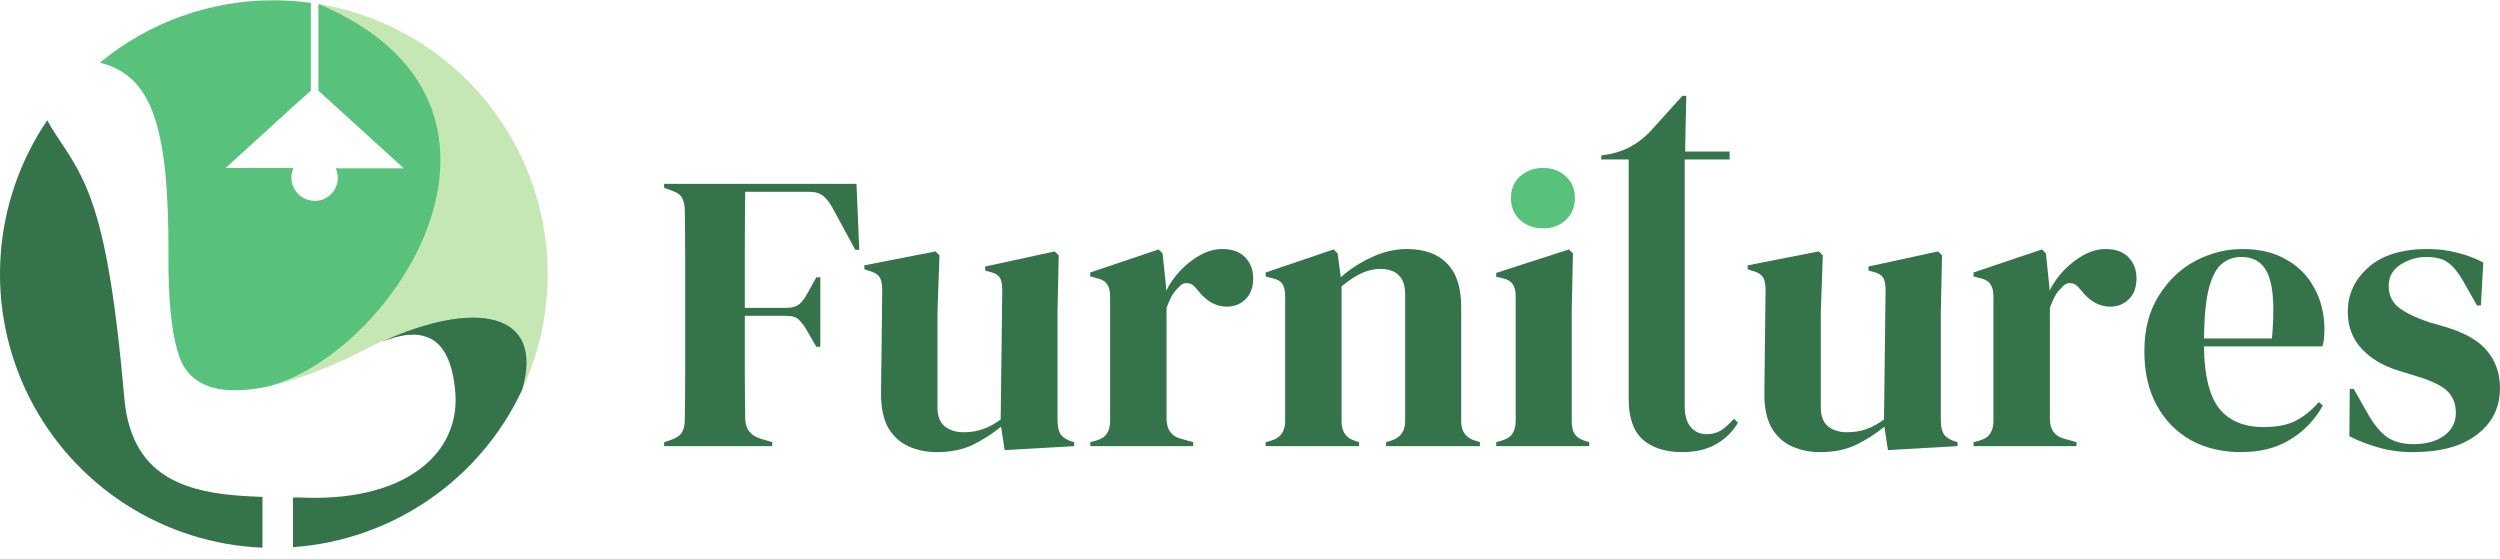 <svg width="170" height="38" viewBox="0 0 170 38" fill="none" xmlns="http://www.w3.org/2000/svg">
<path d="M35.497 26.528C37.099 21.118 32.203 20.384 25.93 23.242C25.93 23.242 25.93 23.242 25.908 23.242C25.565 23.382 25.206 23.551 24.853 23.744C24.09 24.142 21.158 25.641 18.268 26.256C26.946 23.973 37.766 7.072 21.651 0.265C24.488 0.735 27.177 1.854 29.509 3.536C31.841 5.218 33.752 7.417 35.093 9.96C36.434 12.503 37.168 15.322 37.238 18.197C37.308 21.071 36.712 23.922 35.497 26.528V26.528Z" fill="#C5E7B4"/>
<path d="M35.497 26.528C34.087 29.533 31.901 32.108 29.163 33.985C26.426 35.862 23.236 36.974 19.925 37.206V33.828C20.274 33.828 20.627 33.828 20.981 33.849C27.714 33.987 31.29 30.756 30.962 26.684C30.633 22.693 28.637 22.147 25.948 23.253C32.203 20.384 37.099 21.118 35.497 26.528Z" fill="#35744B"/>
<path d="M17.848 33.789C13.235 33.638 8.954 32.904 8.447 27.019C7.331 14.087 5.829 12.208 3.784 9.133C3.56 8.793 3.372 8.476 3.214 8.178C1.35 10.923 0.254 14.117 0.038 17.428C-0.177 20.739 0.496 24.048 1.988 27.012C3.481 29.976 5.738 32.487 8.526 34.286C11.314 36.084 14.533 37.106 17.848 37.243V33.789Z" fill="#35744B"/>
<path d="M21.651 0.265V6.167L27.458 11.445H22.828C22.934 11.674 22.982 11.924 22.97 12.176C22.958 12.427 22.885 12.672 22.758 12.889C22.63 13.106 22.453 13.289 22.239 13.423C22.026 13.557 21.784 13.637 21.533 13.657C21.488 13.661 21.443 13.661 21.398 13.657C20.978 13.657 20.575 13.49 20.278 13.193C19.981 12.896 19.814 12.493 19.814 12.073C19.814 11.847 19.864 11.623 19.962 11.419H15.349L19.904 7.267L21.139 6.167V0.197C20.304 0.082 19.462 0.022 18.619 0.02C14.303 0.014 10.121 1.514 6.793 4.261C10.303 5.137 11.475 8.521 11.456 17.217C11.456 17.594 11.456 17.953 11.456 18.299C11.498 21.113 11.752 23.005 12.195 24.258C13.045 26.655 15.626 26.832 18.249 26.27C26.946 23.973 37.766 7.072 21.651 0.265Z" fill="#58C27D"/>
<g style="mix-blend-mode:multiply" opacity="0.5">
<path d="M21.651 0.265C36.959 8.711 24.43 24.396 15.557 25.768C14.816 25.854 14.068 25.864 13.325 25.797C14.539 26.686 16.386 26.665 18.257 26.264C26.946 23.973 37.766 7.072 21.651 0.265Z" fill="#58C27D"/>
</g>
<g style="mix-blend-mode:multiply" opacity="0.5">
<path d="M25.93 23.242C27.249 22.715 28.408 22.564 29.279 23.037C33.061 21.403 35.832 22.245 35.494 26.528C37.099 21.118 32.203 20.384 25.93 23.242Z" fill="#35744B"/>
</g>
<path d="M45.161 30.338V30.068L45.648 29.906C46.008 29.78 46.251 29.608 46.377 29.392C46.503 29.176 46.566 28.888 46.566 28.527C46.584 27.447 46.593 26.357 46.593 25.258C46.593 24.159 46.593 23.06 46.593 21.961V20.88C46.593 19.799 46.593 18.718 46.593 17.637C46.593 16.538 46.584 15.448 46.566 14.367C46.566 14.007 46.512 13.718 46.404 13.502C46.314 13.286 46.098 13.115 45.756 12.989L45.161 12.772V12.502H58.241L58.43 16.988H58.16L56.619 14.151C56.439 13.808 56.232 13.538 55.998 13.34C55.764 13.142 55.439 13.043 55.025 13.043H50.674C50.656 14.322 50.647 15.628 50.647 16.961C50.647 18.294 50.647 19.619 50.647 20.934H53.458C53.872 20.934 54.178 20.844 54.376 20.663C54.575 20.483 54.764 20.222 54.944 19.88L55.511 18.853H55.782V23.582H55.511L54.917 22.555C54.737 22.231 54.547 21.97 54.349 21.771C54.169 21.573 53.872 21.474 53.458 21.474H50.647C50.647 22.735 50.647 23.942 50.647 25.095C50.647 26.23 50.656 27.347 50.674 28.446C50.674 29.149 51.016 29.608 51.701 29.825L52.512 30.068V30.338H45.161Z" fill="#35744B"/>
<path d="M63.695 30.744C62.993 30.744 62.344 30.608 61.749 30.338C61.173 30.068 60.714 29.636 60.371 29.041C60.047 28.428 59.894 27.627 59.912 26.636L59.993 19.691C59.993 19.276 59.921 18.979 59.777 18.799C59.633 18.619 59.407 18.492 59.101 18.42L58.777 18.312V18.042L63.614 17.096L63.884 17.366L63.749 21.204V27.717C63.749 28.293 63.911 28.717 64.236 28.987C64.578 29.257 65.001 29.392 65.506 29.392C66.01 29.392 66.461 29.32 66.857 29.176C67.253 29.032 67.65 28.816 68.046 28.527L68.154 19.718C68.154 19.303 68.091 19.015 67.965 18.853C67.839 18.673 67.605 18.547 67.262 18.474L66.992 18.393V18.123L71.721 17.096L71.992 17.366L71.911 21.204V28.527C71.911 28.924 71.965 29.23 72.073 29.446C72.181 29.663 72.415 29.843 72.775 29.987L73.046 30.068V30.338L68.316 30.608L68.073 29.014C67.479 29.5 66.83 29.915 66.127 30.257C65.443 30.581 64.632 30.744 63.695 30.744Z" fill="#35744B"/>
<path d="M74.137 30.338V30.068L74.542 29.96C74.903 29.852 75.146 29.689 75.272 29.473C75.416 29.257 75.488 28.978 75.488 28.636V20.177C75.488 19.781 75.416 19.492 75.272 19.312C75.146 19.114 74.903 18.979 74.542 18.907L74.137 18.799V18.529L78.785 16.961L79.055 17.231L79.299 19.555V19.772C79.551 19.267 79.875 18.808 80.271 18.393C80.686 17.961 81.136 17.61 81.623 17.34C82.127 17.069 82.623 16.934 83.109 16.934C83.794 16.934 84.316 17.123 84.676 17.502C85.037 17.88 85.217 18.357 85.217 18.934C85.217 19.546 85.037 20.024 84.676 20.366C84.334 20.691 83.92 20.853 83.433 20.853C82.677 20.853 82.01 20.474 81.433 19.718L81.379 19.664C81.199 19.411 80.992 19.276 80.758 19.258C80.524 19.222 80.307 19.33 80.109 19.582C79.929 19.745 79.776 19.943 79.65 20.177C79.542 20.393 79.434 20.645 79.326 20.934V28.473C79.326 29.194 79.641 29.645 80.271 29.825L81.136 30.068V30.338H74.137Z" fill="#35744B"/>
<path d="M86.066 30.338V30.068L86.444 29.96C87.075 29.78 87.39 29.338 87.39 28.636V20.177C87.39 19.781 87.327 19.492 87.201 19.312C87.075 19.114 86.831 18.979 86.471 18.907L86.066 18.799V18.529L90.687 16.961L90.957 17.231L91.173 18.853C91.804 18.294 92.515 17.835 93.308 17.475C94.101 17.114 94.884 16.934 95.659 16.934C96.848 16.934 97.758 17.258 98.389 17.907C99.037 18.556 99.361 19.546 99.361 20.88V28.663C99.361 29.365 99.704 29.807 100.388 29.987L100.632 30.068V30.338H94.254V30.068L94.605 29.96C95.236 29.762 95.551 29.32 95.551 28.636V20.015C95.551 18.862 94.975 18.285 93.822 18.285C93.029 18.285 92.164 18.682 91.227 19.474V28.663C91.227 29.365 91.542 29.807 92.173 29.987L92.416 30.068V30.338H86.066Z" fill="#35744B"/>
<path d="M101.743 30.338V30.068L102.121 29.96C102.482 29.852 102.725 29.689 102.851 29.473C102.995 29.257 103.067 28.969 103.067 28.609V20.15C103.067 19.772 102.995 19.492 102.851 19.312C102.725 19.114 102.482 18.979 102.121 18.907L101.743 18.826V18.556L106.688 16.961L106.959 17.231L106.878 21.069V28.636C106.878 28.996 106.941 29.284 107.067 29.5C107.211 29.716 107.454 29.879 107.796 29.987L108.067 30.068V30.338H101.743Z" fill="#35744B"/>
<path d="M114.398 30.744C113.245 30.744 112.344 30.455 111.695 29.879C111.065 29.302 110.749 28.383 110.749 27.122V10.844H108.885V10.573L109.533 10.465C110.092 10.339 110.569 10.159 110.966 9.925C111.38 9.691 111.785 9.375 112.182 8.979L114.398 6.52H114.668L114.587 10.303H117.614V10.844H114.56V27.609C114.56 28.239 114.695 28.717 114.965 29.041C115.253 29.365 115.614 29.527 116.046 29.527C116.424 29.527 116.758 29.437 117.046 29.257C117.334 29.059 117.623 28.798 117.911 28.473L118.181 28.744C117.821 29.356 117.325 29.843 116.695 30.203C116.064 30.563 115.298 30.744 114.398 30.744Z" fill="#35744B"/>
<path d="M123.761 30.744C123.058 30.744 122.409 30.608 121.815 30.338C121.238 30.068 120.779 29.636 120.437 29.041C120.112 28.428 119.959 27.627 119.977 26.636L120.058 19.691C120.058 19.276 119.986 18.979 119.842 18.799C119.698 18.619 119.473 18.492 119.167 18.42L118.842 18.312V18.042L123.68 17.096L123.95 17.366L123.815 21.204V27.717C123.815 28.293 123.977 28.717 124.301 28.987C124.643 29.257 125.067 29.392 125.571 29.392C126.076 29.392 126.526 29.32 126.922 29.176C127.319 29.032 127.715 28.816 128.112 28.527L128.22 19.718C128.22 19.303 128.157 19.015 128.03 18.853C127.904 18.673 127.67 18.547 127.328 18.474L127.058 18.393V18.123L131.787 17.096L132.057 17.366L131.976 21.204V28.527C131.976 28.924 132.03 29.23 132.138 29.446C132.246 29.663 132.48 29.843 132.841 29.987L133.111 30.068V30.338L128.382 30.608L128.139 29.014C127.544 29.5 126.895 29.915 126.193 30.257C125.508 30.581 124.698 30.744 123.761 30.744Z" fill="#35744B"/>
<path d="M134.202 30.338V30.068L134.608 29.96C134.968 29.852 135.211 29.689 135.337 29.473C135.481 29.257 135.554 28.978 135.554 28.636V20.177C135.554 19.781 135.481 19.492 135.337 19.312C135.211 19.114 134.968 18.979 134.608 18.907L134.202 18.799V18.529L138.851 16.961L139.121 17.231L139.364 19.555V19.772C139.616 19.267 139.94 18.808 140.337 18.393C140.751 17.961 141.202 17.61 141.688 17.34C142.192 17.069 142.688 16.934 143.174 16.934C143.859 16.934 144.381 17.123 144.742 17.502C145.102 17.88 145.282 18.357 145.282 18.934C145.282 19.546 145.102 20.024 144.742 20.366C144.399 20.691 143.985 20.853 143.499 20.853C142.742 20.853 142.075 20.474 141.499 19.718L141.445 19.664C141.265 19.411 141.057 19.276 140.823 19.258C140.589 19.222 140.373 19.33 140.175 19.582C139.995 19.745 139.841 19.943 139.715 20.177C139.607 20.393 139.499 20.645 139.391 20.934V28.473C139.391 29.194 139.706 29.645 140.337 29.825L141.202 30.068V30.338H134.202Z" fill="#35744B"/>
<path d="M152.492 16.934C153.663 16.934 154.663 17.177 155.491 17.664C156.32 18.132 156.951 18.781 157.383 19.61C157.834 20.42 158.059 21.348 158.059 22.393C158.059 22.591 158.05 22.798 158.032 23.015C158.014 23.213 157.978 23.393 157.924 23.555H149.87C149.888 25.501 150.231 26.906 150.897 27.771C151.582 28.618 152.591 29.041 153.924 29.041C154.825 29.041 155.555 28.897 156.113 28.609C156.672 28.32 157.194 27.897 157.68 27.338L157.951 27.582C157.392 28.573 156.644 29.347 155.708 29.906C154.789 30.464 153.681 30.744 152.384 30.744C151.105 30.744 149.97 30.473 148.979 29.933C147.988 29.374 147.213 28.581 146.655 27.555C146.096 26.528 145.817 25.303 145.817 23.879C145.817 22.402 146.141 21.15 146.79 20.123C147.438 19.078 148.267 18.285 149.276 17.745C150.303 17.204 151.375 16.934 152.492 16.934ZM152.411 17.475C151.888 17.475 151.438 17.637 151.06 17.961C150.699 18.267 150.411 18.826 150.195 19.637C149.997 20.429 149.888 21.555 149.87 23.015H154.492C154.672 21.051 154.6 19.637 154.275 18.772C153.951 17.907 153.33 17.475 152.411 17.475Z" fill="#35744B"/>
<path d="M164.081 30.744C163.198 30.744 162.405 30.635 161.703 30.419C161 30.221 160.351 29.969 159.757 29.663L159.784 26.447H160.054L160.973 28.068C161.369 28.789 161.802 29.329 162.27 29.689C162.757 30.032 163.369 30.203 164.108 30.203C164.973 30.203 165.666 30.014 166.189 29.636C166.729 29.239 166.999 28.717 166.999 28.068C166.999 27.474 166.81 26.987 166.432 26.609C166.053 26.23 165.351 25.888 164.324 25.582L163.189 25.23C162.09 24.906 161.225 24.402 160.595 23.717C159.964 23.033 159.649 22.195 159.649 21.204C159.649 20.015 160.117 19.006 161.054 18.177C161.991 17.349 163.333 16.934 165.081 16.934C165.783 16.934 166.441 17.015 167.053 17.177C167.684 17.322 168.287 17.547 168.864 17.853L168.702 20.771H168.432L167.486 19.096C167.143 18.502 166.801 18.087 166.459 17.853C166.135 17.601 165.639 17.475 164.973 17.475C164.36 17.475 163.783 17.646 163.243 17.988C162.702 18.33 162.432 18.817 162.432 19.447C162.432 20.06 162.657 20.546 163.108 20.907C163.576 21.267 164.261 21.6 165.162 21.907L166.378 22.258C167.675 22.654 168.603 23.204 169.161 23.906C169.72 24.591 169.999 25.42 169.999 26.393C169.999 27.708 169.477 28.762 168.432 29.554C167.405 30.347 165.954 30.744 164.081 30.744Z" fill="#35744B"/>
<path d="M103.364 14.961C103.797 15.34 104.319 15.529 104.932 15.529C105.544 15.529 106.058 15.34 106.472 14.961C106.887 14.565 107.094 14.07 107.094 13.475C107.094 12.863 106.887 12.367 106.472 11.989C106.058 11.61 105.544 11.421 104.932 11.421C104.319 11.421 103.797 11.61 103.364 11.989C102.95 12.367 102.743 12.863 102.743 13.475C102.743 14.07 102.95 14.565 103.364 14.961Z" fill="#58C27D"/>
</svg>
